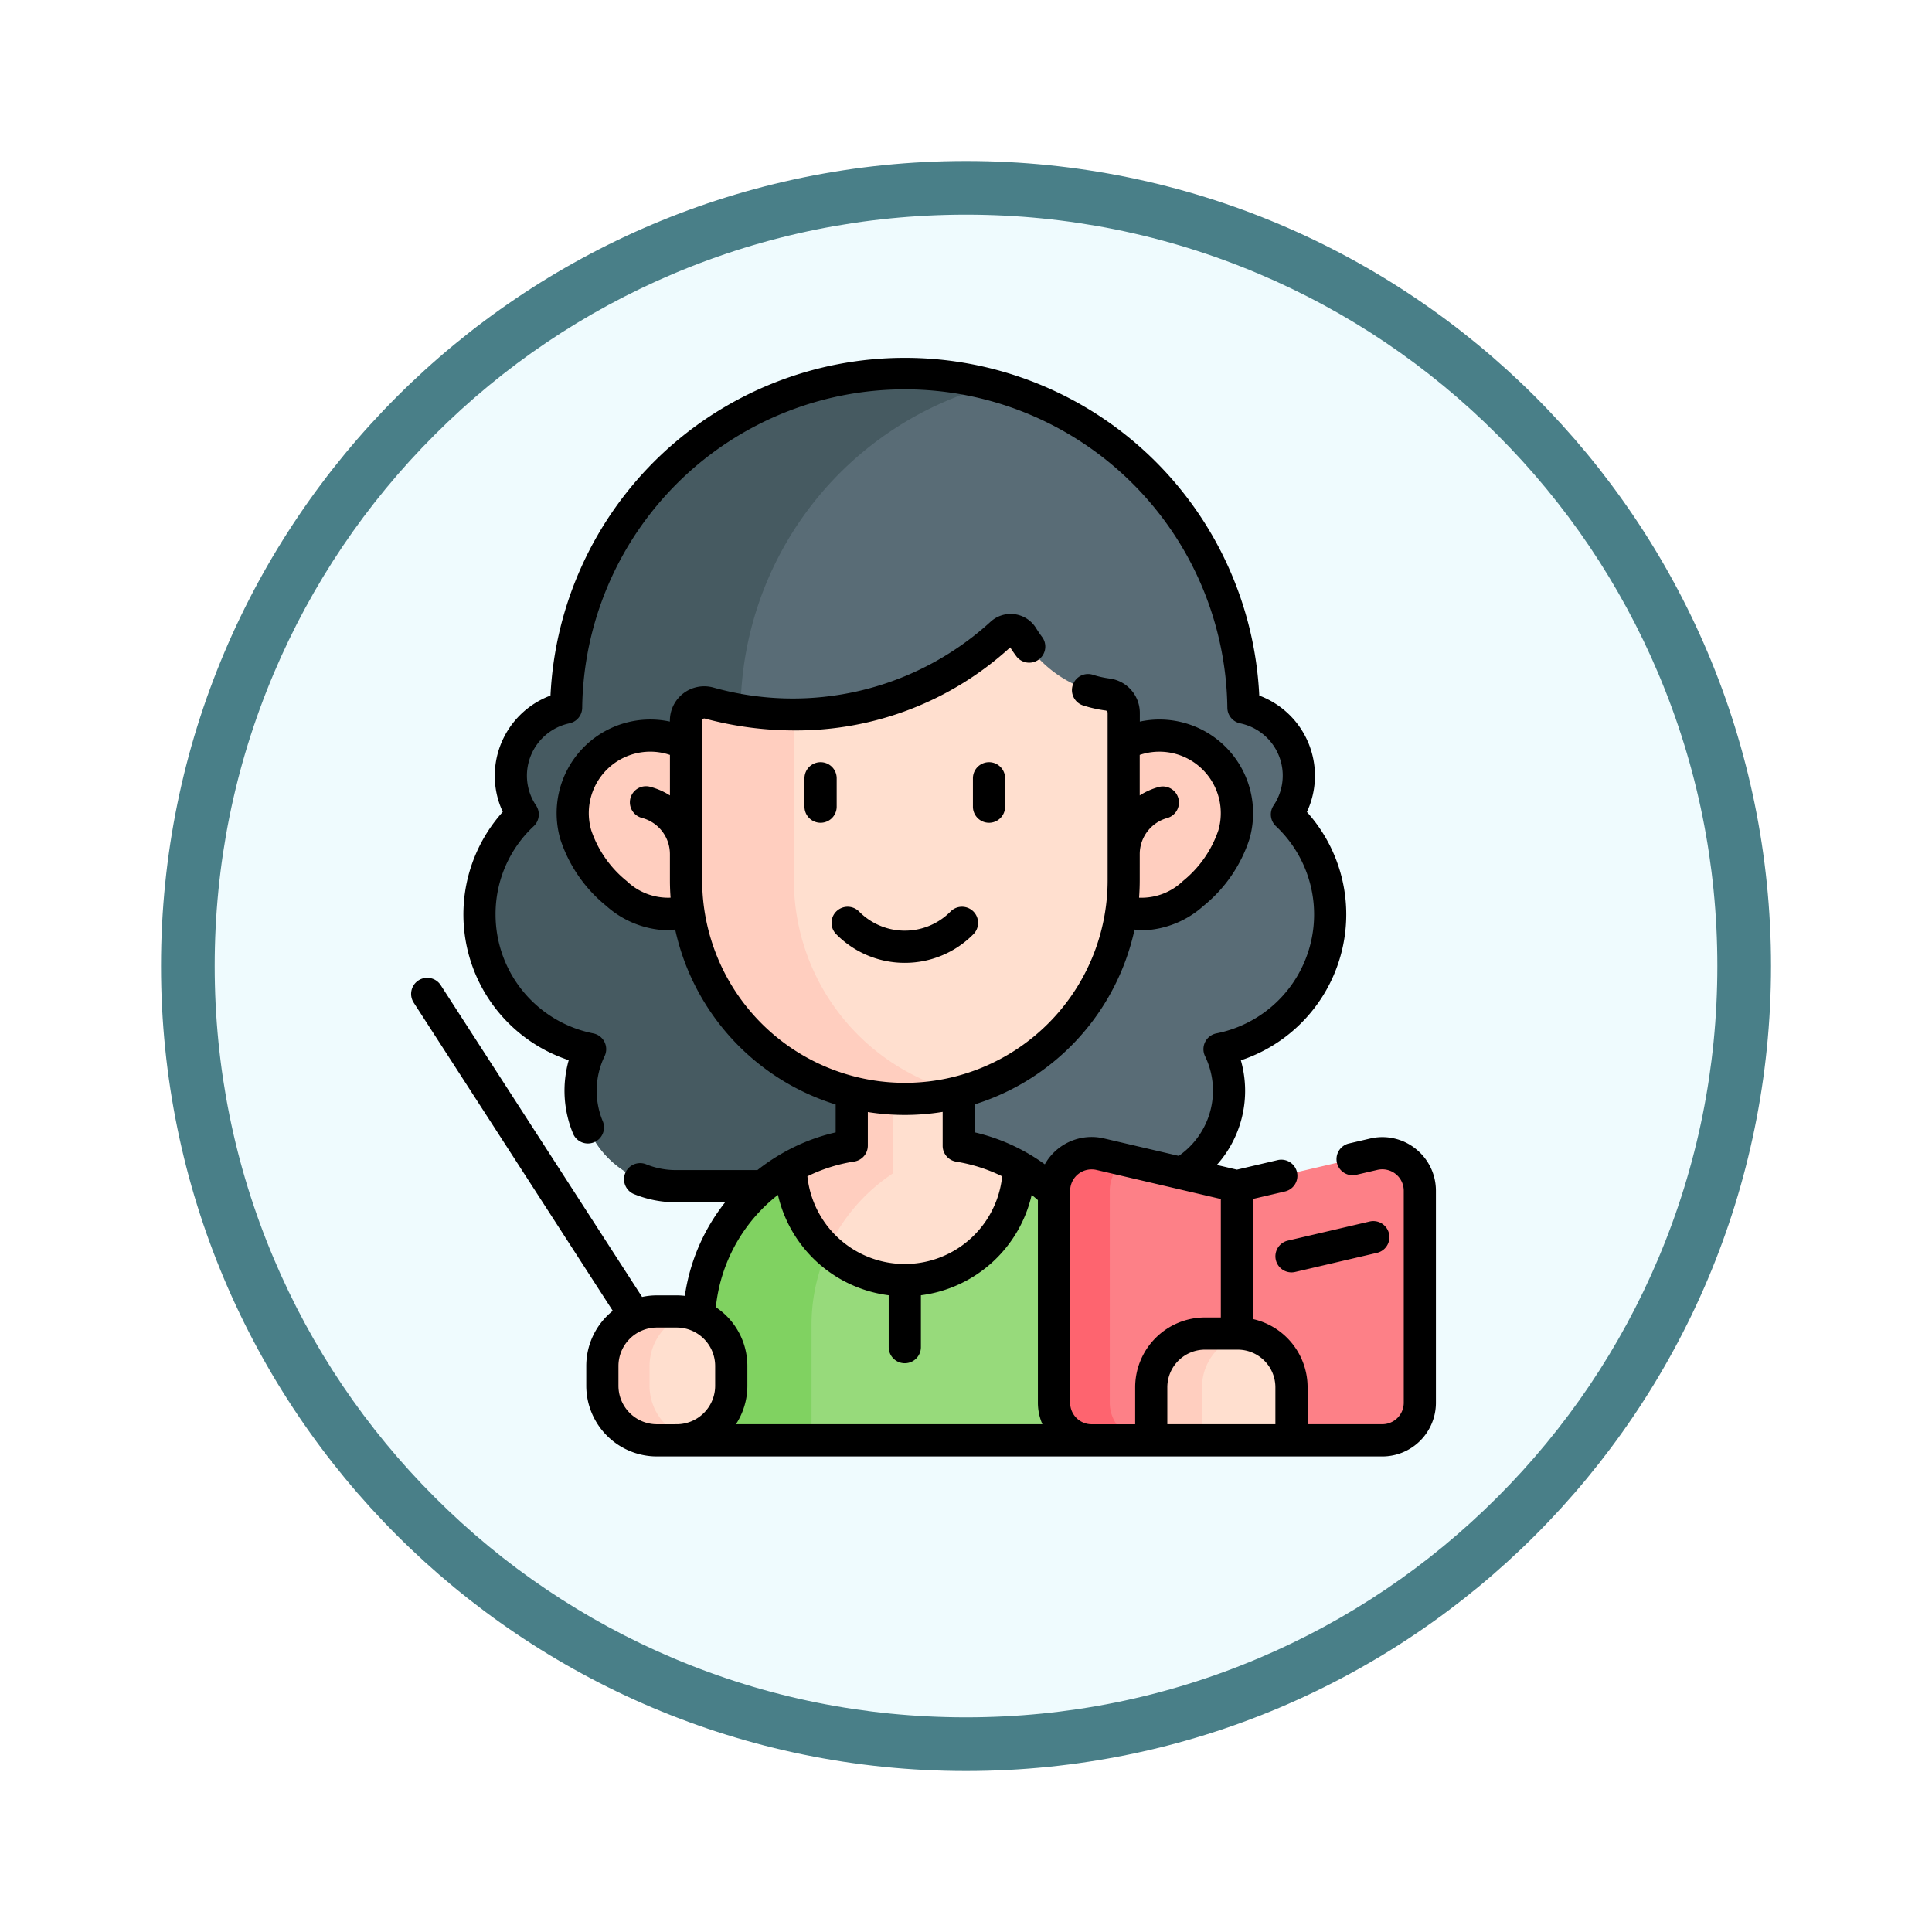 <svg xmlns="http://www.w3.org/2000/svg" xmlns:xlink="http://www.w3.org/1999/xlink" width="108" height="108" viewBox="0 0 108 108">
  <defs>
    <filter id="Path_904820" x="0" y="0" width="108" height="108" filterUnits="userSpaceOnUse">
      <feOffset dy="3" input="SourceAlpha"/>
      <feGaussianBlur stdDeviation="3" result="blur"/>
      <feFlood flood-opacity="0.161"/>
      <feComposite operator="in" in2="blur"/>
      <feComposite in="SourceGraphic"/>
    </filter>
  </defs>
  <g id="Group_1203807" data-name="Group 1203807" transform="translate(-621 -3754)">
    <g id="Group_1203590" data-name="Group 1203590">
      <g id="Group_1202427" data-name="Group 1202427" transform="translate(1.523 3272.468)">
        <g id="Group_1177315" data-name="Group 1177315" transform="translate(-0.522 -44.468)">
          <g id="Group_1173585" data-name="Group 1173585" transform="translate(629 532)">
            <g id="Group_1173428" data-name="Group 1173428" transform="translate(0 0)">
              <g id="Group_1171958" data-name="Group 1171958">
                <g id="Group_1167341" data-name="Group 1167341">
                  <g id="Group_1166792" data-name="Group 1166792">
                    <g transform="matrix(1, 0, 0, 1, -9, -6)" filter="url(#Path_904820)">
                      <g id="Path_904820-2" data-name="Path 904820" transform="translate(9 6)" fill="#effbfe">
                        <path d="M 45 88.5 C 39.127 88.5 33.43 87.35 28.068 85.082 C 22.889 82.891 18.236 79.755 14.241 75.759 C 10.245 71.764 7.109 67.111 4.918 61.932 C 2.65 56.57 1.5 50.873 1.5 45 C 1.5 39.127 2.65 33.43 4.918 28.068 C 7.109 22.889 10.245 18.236 14.241 14.241 C 18.236 10.245 22.889 7.109 28.068 4.918 C 33.43 2.65 39.127 1.5 45 1.5 C 50.873 1.5 56.57 2.65 61.932 4.918 C 67.111 7.109 71.764 10.245 75.759 14.241 C 79.755 18.236 82.891 22.889 85.082 28.068 C 87.35 33.43 88.5 39.127 88.5 45 C 88.5 50.873 87.35 56.57 85.082 61.932 C 82.891 67.111 79.755 71.764 75.759 75.759 C 71.764 79.755 67.111 82.891 61.932 85.082 C 56.57 87.35 50.873 88.5 45 88.5 Z" stroke="none"/>
                        <path d="M 45 3 C 39.329 3 33.829 4.11 28.653 6.299 C 23.652 8.415 19.16 11.443 15.302 15.302 C 11.443 19.16 8.415 23.652 6.299 28.653 C 4.11 33.829 3 39.329 3 45 C 3 50.671 4.11 56.171 6.299 61.347 C 8.415 66.348 11.443 70.84 15.302 74.698 C 19.16 78.557 23.652 81.585 28.653 83.701 C 33.829 85.89 39.329 87 45 87 C 50.671 87 56.171 85.89 61.347 83.701 C 66.348 81.585 70.84 78.557 74.698 74.698 C 78.557 70.84 81.585 66.348 83.701 61.347 C 85.89 56.171 87 50.671 87 45 C 87 39.329 85.89 33.829 83.701 28.653 C 81.585 23.652 78.557 19.16 74.698 15.302 C 70.84 11.443 66.348 8.415 61.347 6.299 C 56.171 4.11 50.671 3 45 3 M 45 -7.62939453125e-06 C 69.853 -7.62939453125e-06 90 20.147 90 45 C 90 69.853 69.853 90 45 90 C 20.147 90 -7.62939453125e-06 69.853 -7.62939453125e-06 45 C -7.62939453125e-06 20.147 20.147 -7.62939453125e-06 45 -7.62939453125e-06 Z" stroke="none" fill="#497f88"/>
                      </g>
                    </g>
                  </g>
                </g>
              </g>
            </g>
          </g>
        </g>
      </g>
      <g id="maestro_4_" data-name="maestro (4)" transform="translate(626.722 3774)">
        <g id="Group_1203588" data-name="Group 1203588" transform="translate(21.08 0.899)">
          <g id="Group_1203585" data-name="Group 1203585">
            <path id="Path_1042457" data-name="Path 1042457" d="M94.115,32.133a3.883,3.883,0,0,0-2.427-5.974,18.934,18.934,0,0,0-37.864,0A3.883,3.883,0,0,0,51.4,32.133a7.674,7.674,0,0,0,3.768,13.12,5.331,5.331,0,0,0,4.8,7.651H85.55a5.331,5.331,0,0,0,4.8-7.651,7.674,7.674,0,0,0,3.767-13.12Z" transform="translate(-48.98 -7.496)" fill="#596c76"/>
            <path id="Path_1042458" data-name="Path 1042458" d="M74.381,52.909H59.961a5.329,5.329,0,0,1-4.8-7.651A7.674,7.674,0,0,1,51.4,32.137a3.823,3.823,0,0,1-.489-1.016,3.886,3.886,0,0,1,2.916-4.958A18.952,18.952,0,0,1,77.632,8.134,18.95,18.95,0,0,0,63.577,26.164s.559,3.936.068,4.363Z" transform="translate(-48.978 -7.5)" fill="#465a61"/>
            <path id="Path_1042459" data-name="Path 1042459" d="M174.232,376.251v5.669a.8.8,0,0,1-.8.8H152a.8.8,0,0,1-.8-.8v-5.669a10.089,10.089,0,0,1,2.373-6.515,10.193,10.193,0,0,1,2.77-2.3,10.071,10.071,0,0,1,4.989-1.314H164.1a10.132,10.132,0,0,1,10.131,10.131Z" transform="translate(-138.941 -323.101)" fill="#97da7b"/>
            <path id="Path_1042460" data-name="Path 1042460" d="M165.872,366.278a10.134,10.134,0,0,0-8.364,9.977v6.467h-5.5a.8.8,0,0,1-.8-.8v-5.669a10.131,10.131,0,0,1,10.131-10.131H164.1A10.212,10.212,0,0,1,165.872,366.278Z" transform="translate(-138.945 -323.105)" fill="#80d261"/>
            <path id="Path_1042461" data-name="Path 1042461" d="M206.815,332.442a6.373,6.373,0,0,1-12.745,0,10.022,10.022,0,0,1,3.406-1.19V326.36h5.983v4.9A10.02,10.02,0,0,1,206.815,332.442Z" transform="translate(-176.665 -288.111)" fill="#ffdfcf"/>
            <path id="Path_1042462" data-name="Path 1042462" d="M199.767,330.91v5.906a10.182,10.182,0,0,0-3.643,4.277,6.349,6.349,0,0,1-2.055-4.645,10.021,10.021,0,0,1,3.406-1.19V330.91Z" transform="translate(-176.665 -292.115)" fill="#ffcebf"/>
            <path id="Path_1042463" data-name="Path 1042463" d="M123.227,176.548a4.335,4.335,0,0,1,6.161,5.053c-.666,2.3-3.468,5.006-5.769,4.341a2.572,2.572,0,0,1-.5-.2H98.864a2.564,2.564,0,0,1-.5.2c-2.3.666-5.1-2.042-5.767-4.341a4.334,4.334,0,0,1,6.16-5.053Z" transform="translate(-87.217 -155.84)" fill="#ffcebf"/>
            <path id="Path_1042464" data-name="Path 1042464" d="M169.68,131.49v9.36a12.232,12.232,0,0,1-24.465,0v-8.907a1.021,1.021,0,0,1,1.29-.987,18.446,18.446,0,0,0,4.742.637,16.85,16.85,0,0,0,11.6-4.518.766.766,0,0,1,1.168.166,6.685,6.685,0,0,0,4.757,3.235A1.028,1.028,0,0,1,169.68,131.49Z" transform="translate(-133.671 -112.554)" fill="#ffdfcf"/>
            <path id="Path_1042465" data-name="Path 1042465" d="M160.464,182.376a12.244,12.244,0,0,1-15.249-11.858v-8.907a1.021,1.021,0,0,1,1.29-.987,18.446,18.446,0,0,0,4.742.637v9.257A12.237,12.237,0,0,0,160.464,182.376Z" transform="translate(-133.671 -142.223)" fill="#ffcebf"/>
          </g>
          <g id="Group_1203586" data-name="Group 1203586" transform="translate(32.116 43.566)">
            <path id="Path_1042466" data-name="Path 1042466" d="M334.583,370.736l-7.647,1.787-7.647-1.787a2.1,2.1,0,0,0-2.579,2.046V384.63a2.1,2.1,0,0,0,2.1,2.1h16.25a2.1,2.1,0,0,0,2.1-2.1V372.782A2.1,2.1,0,0,0,334.583,370.736Z" transform="translate(-316.71 -370.68)" fill="#fd8087"/>
            <path id="Path_1042467" data-name="Path 1042467" d="M321.927,386.738h-3.115a2.1,2.1,0,0,1-2.1-2.1V372.788a2.1,2.1,0,0,1,2.579-2.045l1.424.332a2.087,2.087,0,0,0-.886,1.713v11.848A2.1,2.1,0,0,0,321.927,386.738Z" transform="translate(-316.71 -370.686)" fill="#fe646f"/>
            <path id="Path_1042468" data-name="Path 1042468" d="M366.864,454.7h-1.835a3,3,0,0,0-3,3v2.969h7.841V457.7A3,3,0,0,0,366.864,454.7Z" transform="translate(-356.59 -444.622)" fill="#ffdfcf"/>
            <path id="Path_1042469" data-name="Path 1042469" d="M367.3,454.743a3,3,0,0,0-2.5,2.959v2.97h-2.848V457.7a3,3,0,0,1,3-3h1.835A2.93,2.93,0,0,1,367.3,454.743Z" transform="translate(-356.525 -444.621)" fill="#ffcebf"/>
          </g>
          <g id="Group_1203587" data-name="Group 1203587" transform="translate(6.87 52.411)">
            <path id="Path_1042470" data-name="Path 1042470" d="M110.4,444.42H109.3a3.05,3.05,0,0,0-3.05,3.05v1.106a3.05,3.05,0,0,0,3.05,3.05H110.4a3.05,3.05,0,0,0,3.05-3.05V447.47a3.05,3.05,0,0,0-3.05-3.05Z" transform="translate(-106.247 -444.42)" fill="#ffdfcf"/>
            <path id="Path_1042471" data-name="Path 1042471" d="M111.172,451.525a3.054,3.054,0,0,1-.768.1H109.3a3.05,3.05,0,0,1-3.05-3.049v-1.107a3.05,3.05,0,0,1,3.05-3.049H110.4a3.054,3.054,0,0,1,.768.1,3.051,3.051,0,0,0-2.282,2.952v1.107A3.051,3.051,0,0,0,111.172,451.525Z" transform="translate(-106.248 -444.416)" fill="#ffcebf"/>
          </g>
        </g>
        <g id="Group_1203589" data-name="Group 1203589" transform="translate(17.278 0)">
          <path id="Path_1042472" data-name="Path 1042472" d="M202.242,189.4a.9.9,0,0,0-1.8,0v1.587a.9.9,0,0,0,1.8,0Z" transform="translate(-178.471 -165.893)"/>
          <path id="Path_1042473" data-name="Path 1042473" d="M280.74,190.991V189.4a.9.9,0,0,0-1.8,0v1.587a.9.9,0,0,0,1.8,0Z" transform="translate(-247.553 -165.893)"/>
          <path id="Path_1042474" data-name="Path 1042474" d="M217.309,259.135a5.371,5.371,0,0,0,3.81-1.576.9.9,0,1,0-1.272-1.272,3.593,3.593,0,0,1-5.075,0,.9.9,0,1,0-1.272,1.272A5.371,5.371,0,0,0,217.309,259.135Z" transform="translate(-189.73 -225.312)"/>
          <path id="Path_1042475" data-name="Path 1042475" d="M73.413,44.216a2.984,2.984,0,0,0-2.547-.571l-1.208.282a.9.9,0,0,0,.409,1.752l1.208-.282a1.2,1.2,0,0,1,1.474,1.169V58.415a1.2,1.2,0,0,1-1.2,1.2H67.373v-2.07a3.909,3.909,0,0,0-3.051-3.808V47.021l1.763-.412a.9.9,0,1,0-.41-1.752l-2.253.527L62.3,45.121a6.219,6.219,0,0,0,1.419-5.555q-.034-.148-.076-.294a8.6,8.6,0,0,0,5.892-8.146,8.554,8.554,0,0,0-2.2-5.736,4.787,4.787,0,0,0-.641-5.065,4.812,4.812,0,0,0-2.022-1.442,19.834,19.834,0,0,0-39.622,0,4.787,4.787,0,0,0-2.9,5.9,4.717,4.717,0,0,0,.234.6,8.576,8.576,0,0,0,3.687,13.881,6.257,6.257,0,0,0,.228,4.072.9.9,0,1,0,1.663-.686,4.442,4.442,0,0,1,.113-3.609.9.9,0,0,0-.636-1.275,6.778,6.778,0,0,1-5.459-6.648,6.713,6.713,0,0,1,2.134-4.935.9.9,0,0,0,.129-1.158,2.975,2.975,0,0,1-.51-1.669,2.993,2.993,0,0,1,2.373-2.921.9.9,0,0,0,.717-.868,18.034,18.034,0,0,1,36.065,0,.9.9,0,0,0,.716.868,3,3,0,0,1,1.7,1.025,2.983,2.983,0,0,1,.17,3.563.9.9,0,0,0,.128,1.16,6.775,6.775,0,0,1-3.325,11.583.9.9,0,0,0-.636,1.275,4.426,4.426,0,0,1,.443,1.93,4.448,4.448,0,0,1-1.914,3.644l-4.186-.978a3,3,0,0,0-3.3,1.45,11.044,11.044,0,0,0-1.006-.648h0a10.9,10.9,0,0,0-2.9-1.138V41.73a13.181,13.181,0,0,0,8.922-9.766,3.64,3.64,0,0,0,.532.04,5.337,5.337,0,0,0,3.325-1.367,7.967,7.967,0,0,0,2.564-3.727,5.235,5.235,0,0,0-6.126-6.572v-.5a1.937,1.937,0,0,0-1.684-1.907,5.316,5.316,0,0,1-.907-.2.9.9,0,1,0-.546,1.714,7.105,7.105,0,0,0,1.215.271.132.132,0,0,1,.122.123v7.895c0,.006,0,.011,0,.017s0,0,0,.007v1.44a11.333,11.333,0,1,1-22.666,0V20.287a.119.119,0,0,1,.049-.1.113.113,0,0,1,.1-.02,19.319,19.319,0,0,0,5.027.665A17.72,17.72,0,0,0,50.748,16.19c.112.175.233.348.359.516a.9.9,0,0,0,1.439-1.08c-.126-.168-.244-.341-.352-.515a1.667,1.667,0,0,0-2.538-.36,16.384,16.384,0,0,1-15.506,3.681,1.92,1.92,0,0,0-2.425,1.855v.05A5.235,5.235,0,0,0,25.6,26.91a7.967,7.967,0,0,0,2.564,3.727A5.336,5.336,0,0,0,31.488,32a3.639,3.639,0,0,0,.533-.04,13.18,13.18,0,0,0,8.971,9.781V43.3a10.88,10.88,0,0,0-2.949,1.149h0a11.213,11.213,0,0,0-1.426.959H32.063a4.39,4.39,0,0,1-1.679-.329.9.9,0,0,0-.685,1.664,6.18,6.18,0,0,0,2.364.465h2.751a10.943,10.943,0,0,0-2.253,5.231,3.964,3.964,0,0,0-.454-.027H31a3.95,3.95,0,0,0-.829.088L18.933,35.1a.9.9,0,1,0-1.511.976l11.111,17.2a3.943,3.943,0,0,0-1.482,3.081v1.106A3.954,3.954,0,0,0,31,61.416H71.547a3,3,0,0,0,3-3V46.567a2.984,2.984,0,0,0-1.136-2.351ZM60.041,22.155a3.44,3.44,0,0,1,2.346,4.254,6.2,6.2,0,0,1-1.978,2.838,3.345,3.345,0,0,1-2.456.935q.037-.49.037-.989V27.738a2.093,2.093,0,0,1,1.547-2.012.9.9,0,0,0-.466-1.738,3.871,3.871,0,0,0-1.082.477V22.2a3.426,3.426,0,0,1,2.051-.045ZM29.306,29.247a6.2,6.2,0,0,1-1.978-2.837,3.435,3.435,0,0,1,4.4-4.21v2.266a3.867,3.867,0,0,0-1.083-.478.9.9,0,1,0-.466,1.738,2.093,2.093,0,0,1,1.548,2.02s0,.007,0,.01v1.437q0,.5.037.988a3.345,3.345,0,0,1-2.457-.935Zm36.267,28.3v2.069H59.532V57.547a2.106,2.106,0,0,1,2.1-2.1H63.47A2.106,2.106,0,0,1,65.573,57.547ZM42.03,44.931a.9.9,0,0,0,.76-.889V42.163a13.163,13.163,0,0,0,4.183-.008V44.05a.9.9,0,0,0,.756.888,9.1,9.1,0,0,1,2.571.819,5.474,5.474,0,0,1-10.888,0,9.1,9.1,0,0,1,2.617-.827Zm-4.265,1.863a7.3,7.3,0,0,0,6.192,5.612v2.9a.9.9,0,0,0,1.8,0v-2.9a7.3,7.3,0,0,0,6.192-5.61c.118.094.234.191.348.29V58.415a2.984,2.984,0,0,0,.252,1.2H35.417a3.925,3.925,0,0,0,.639-2.15V56.36a3.948,3.948,0,0,0-1.762-3.286,9.16,9.16,0,0,1,3.472-6.28ZM31,59.617a2.152,2.152,0,0,1-2.15-2.15V56.36A2.152,2.152,0,0,1,31,54.21h1.106a2.153,2.153,0,0,1,2.15,2.15v1.106a2.153,2.153,0,0,1-2.15,2.15Zm24.3,0a1.2,1.2,0,0,1-1.2-1.2V46.567A1.2,1.2,0,0,1,55.571,45.4l6.952,1.624v6.623h-.888a3.907,3.907,0,0,0-3.9,3.9v2.07Z" transform="translate(-17.278 0)"/>
          <path id="Path_1042476" data-name="Path 1042476" d="M419.912,404.439a.9.9,0,0,0,1.081.671l4.6-1.074a.9.9,0,0,0-.409-1.752l-4.6,1.074A.9.9,0,0,0,419.912,404.439Z" transform="translate(-371.592 -354.007)"/>
        </g>
      </g>
    </g>
  </g>
</svg>
